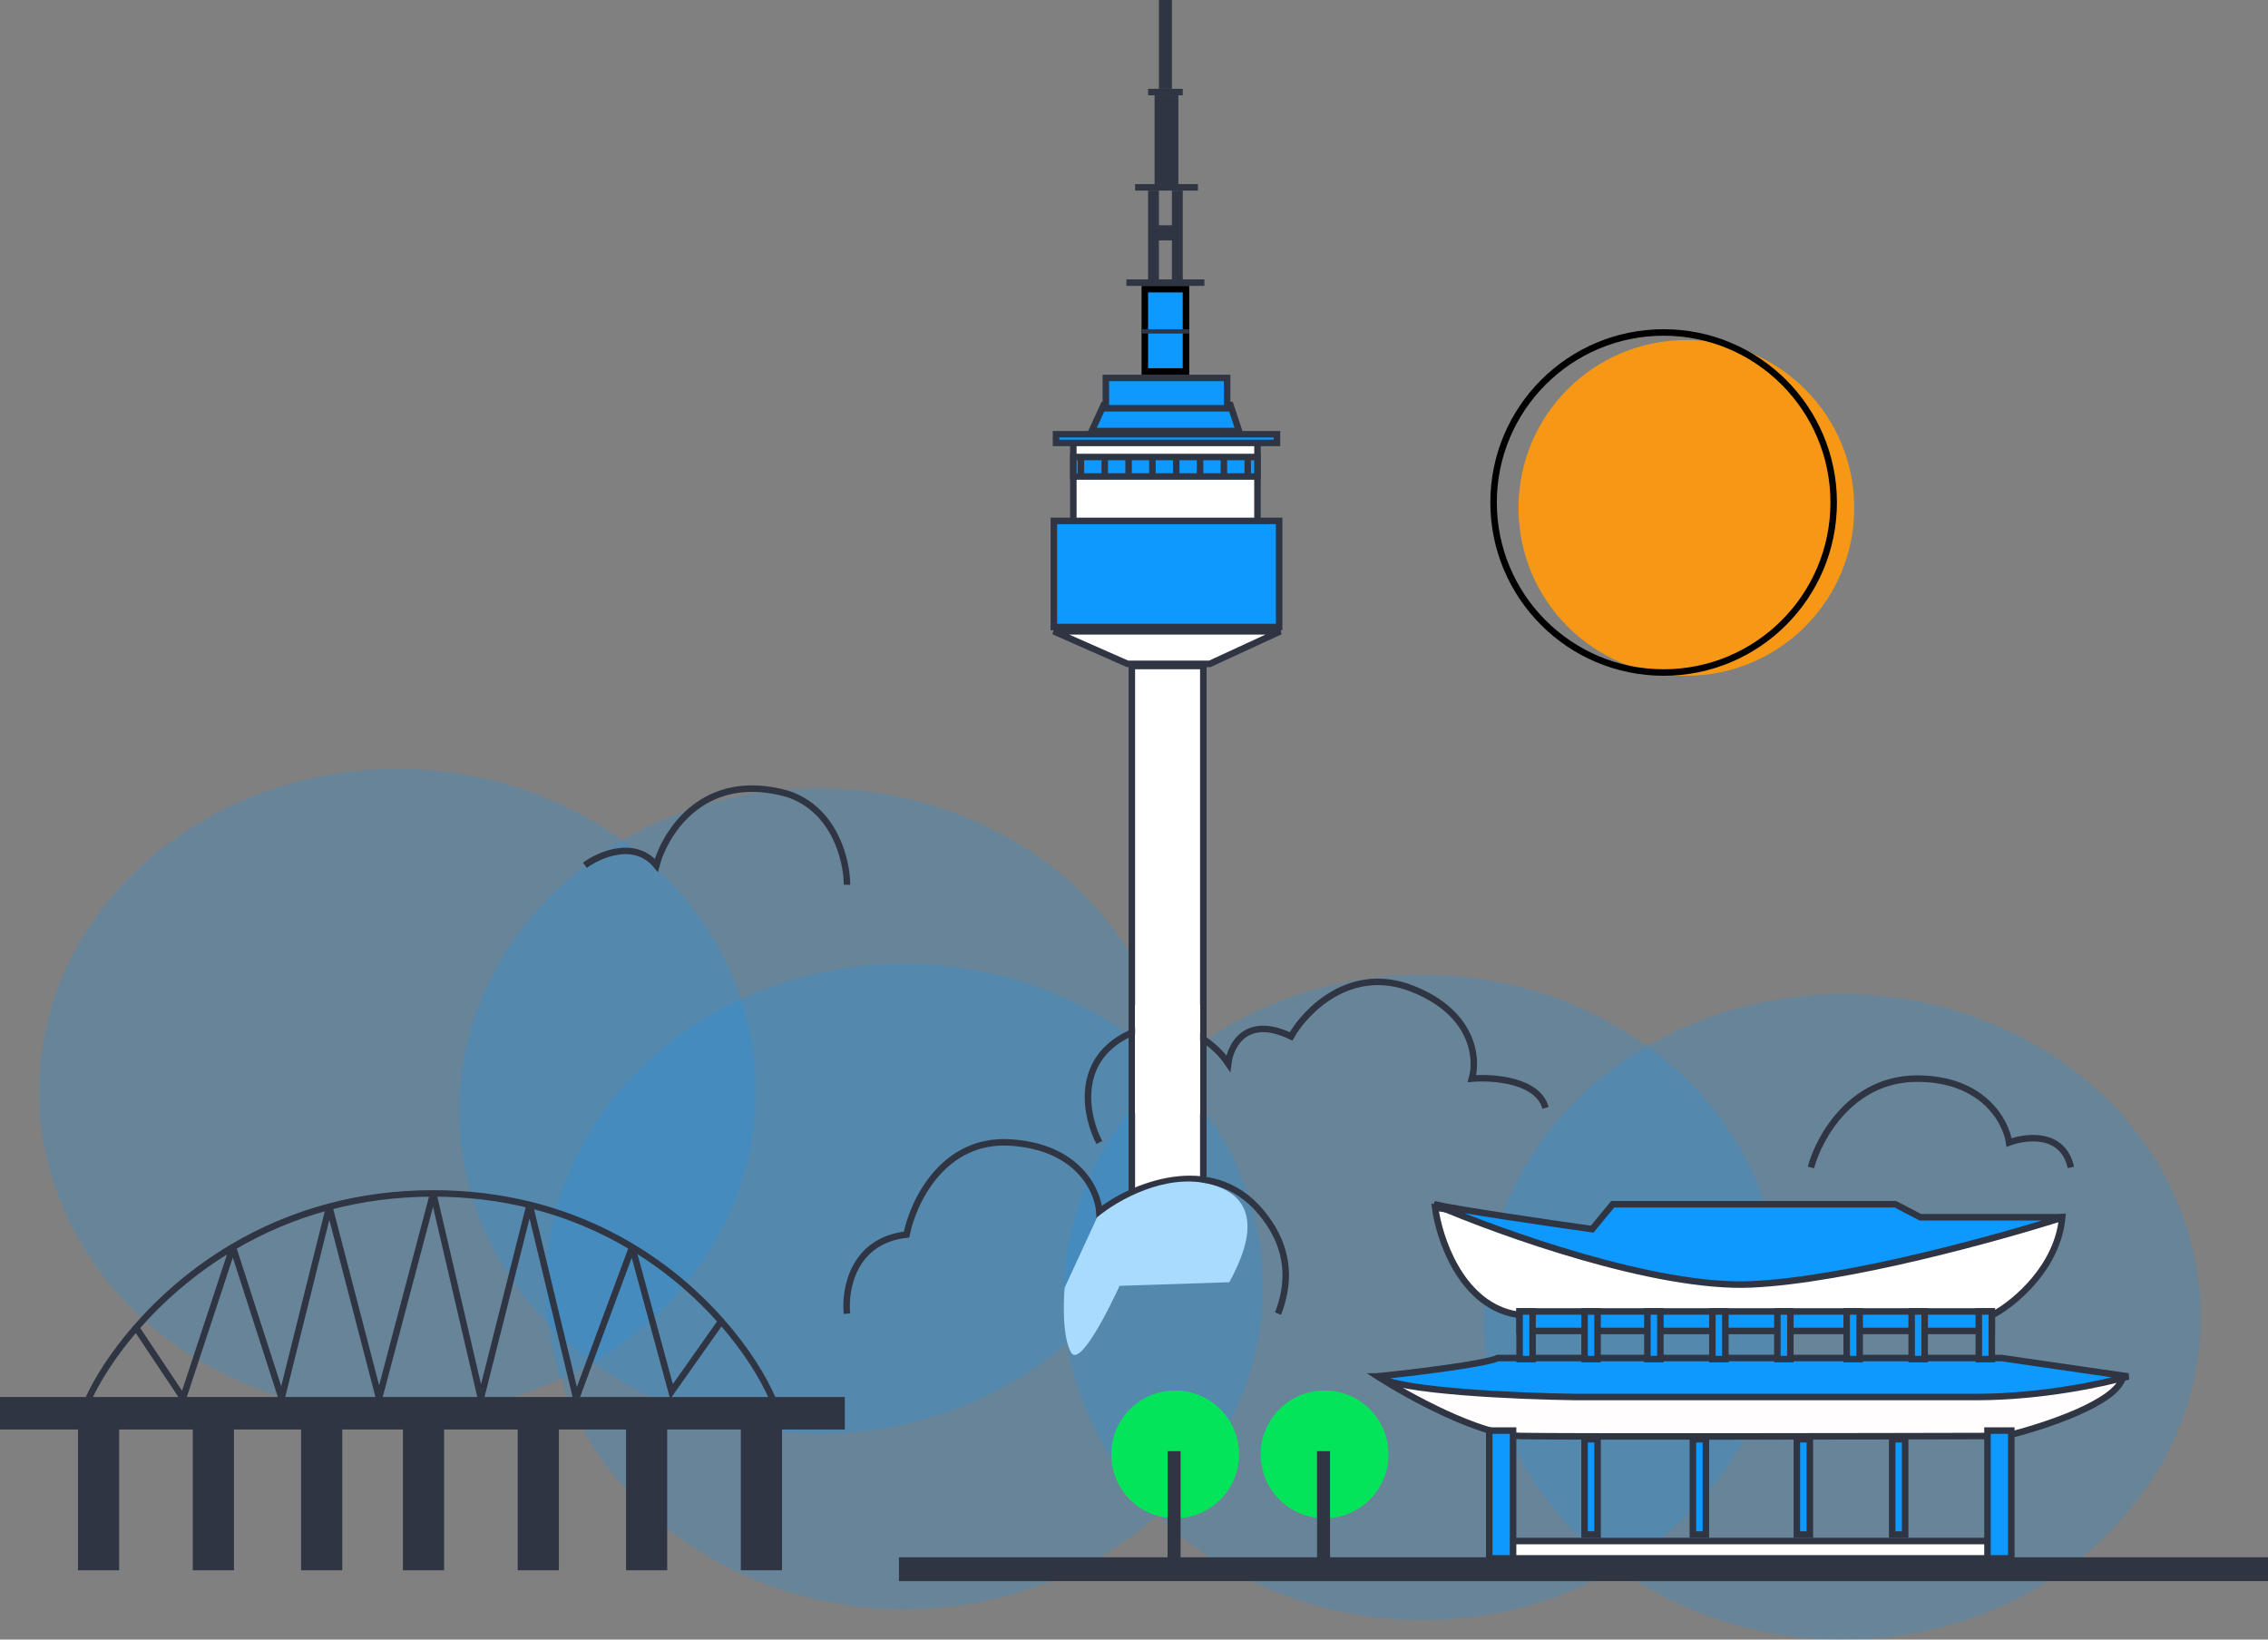 <svg width="1047" height="757" viewBox="0 0 1047 757" fill="none" xmlns="http://www.w3.org/2000/svg">
<rect x="0" y="0" width="1047" height="757" fill="#808080" stroke="none"/>
<ellipse cx="183.5" cy="504" rx="165.5" ry="149" fill="#0D99FF" fill-opacity="0.2"/>
<ellipse cx="656.5" cy="599" rx="165.5" ry="149" fill="#0D99FF" fill-opacity="0.2"/>
<ellipse cx="377.5" cy="513" rx="165.5" ry="149" fill="#0D99FF" fill-opacity="0.2"/>
<ellipse cx="417.5" cy="594" rx="165.5" ry="149" fill="#0D99FF" fill-opacity="0.2"/>
<ellipse cx="850.5" cy="608" rx="165.5" ry="149" fill="#0D99FF" fill-opacity="0.2"/>
<path d="M509.5 187L504 199H572L568 187H509.5Z" fill="#0D99FF" stroke="#2F3543" stroke-width="3"/>
<path d="M495.5 203.5H580.5V241.5H495.5V203.5Z" fill="white" stroke="#2F3543" stroke-width="3"/>
<path d="M41 645.5C45.189 636.503 52.452 624.935 62.834 613M200 551C182.583 551 166.587 553.258 152 557.133M200 551L175 645.5L152 557.133M200 551L222 645.5L244.5 556.275M200 551C216.089 551 230.915 552.927 244.5 556.275M356.5 645.5C352.218 635.75 344.408 622.983 332.936 610M62.834 613L84.5 645.5L107.5 575.786M62.834 613C74.057 600.098 88.926 586.766 107.5 575.786M107.5 575.786L130 645.5L152 557.133M107.5 575.786C120.509 568.095 135.336 561.559 152 557.133M244.5 556.275L266 645.5L291.844 575.786M244.5 556.275C262.421 560.692 278.184 567.582 291.844 575.786M291.844 575.786L310 642.5L332.936 610M291.844 575.786C308.714 585.916 322.376 598.05 332.936 610" stroke="#2F3543" stroke-width="3"/>
<path d="M702 663C682.8 662.6 650 644.5 636 635.5H980C978 647.5 943.167 658.833 926 663C859.333 663.167 721.2 663.4 702 663Z" fill="#FFFDFD" stroke="#2F3543" stroke-width="3"/>
<path d="M924 627H691.5C685.5 629.8 652 633.833 636 635.5C645.2 642.3 700.833 644.667 727.5 645H912.5C942.5 645 971.667 638.667 982.5 635.5L924 627Z" fill="#0D99FF" stroke="#2F3543" stroke-width="3"/>
<path d="M698 606.5C674 600.9 664.333 571.5 662.5 557.5L810.5 581.5L952 562C950 584.8 930.5 601.167 921 606.5C856.667 608.833 722 612.1 698 606.5Z" fill="white" stroke="#2F3543" stroke-width="3"/>
<circle cx="778.5" cy="234.5" r="77.5" fill="#F69715"/>
<path d="M808.5 593C764.5 595 692.5 569.167 662 556C672 558.4 714.833 564.667 735 567.5L744.5 556H875L886.5 562H952.5C922.833 571.5 852.5 591 808.5 593Z" fill="#0D99FF" stroke="#2F3543" stroke-width="3"/>
<rect x="701.5" y="605.5" width="218" height="9" fill="#0D99FF" stroke="#2F3543" stroke-width="3"/>
<rect x="701.5" y="605.5" width="6" height="22" fill="#0D99FF" stroke="#2F3543" stroke-width="3"/>
<rect x="731.5" y="605.5" width="6" height="22" fill="#0D99FF" stroke="#2F3543" stroke-width="3"/>
<rect x="760.5" y="605.5" width="6" height="22" fill="#0D99FF" stroke="#2F3543" stroke-width="3"/>
<rect x="790.5" y="605.5" width="6" height="22" fill="#0D99FF" stroke="#2F3543" stroke-width="3"/>
<rect x="820.5" y="605.5" width="6" height="22" fill="#0D99FF" stroke="#2F3543" stroke-width="3"/>
<rect x="852.5" y="605.5" width="6" height="22" fill="#0D99FF" stroke="#2F3543" stroke-width="3"/>
<rect x="882.5" y="605.5" width="6" height="22" fill="#0D99FF" stroke="#2F3543" stroke-width="3"/>
<rect x="913.5" y="605.5" width="6" height="22" fill="#0D99FF" stroke="#2F3543" stroke-width="3"/>
<rect x="697.5" y="711.5" width="222" height="8" fill="white" stroke="#2F3543" stroke-width="3"/>
<rect x="687.5" y="660.5" width="11" height="59" fill="#0D99FF" stroke="#2F3543" stroke-width="3"/>
<rect x="731.5" y="664.5" width="6" height="44" fill="#0D99FF" stroke="#2F3543" stroke-width="3"/>
<rect x="781.5" y="664.5" width="6" height="44" fill="#0D99FF" stroke="#2F3543" stroke-width="3"/>
<rect x="829.5" y="664.5" width="6" height="44" fill="#0D99FF" stroke="#2F3543" stroke-width="3"/>
<rect x="873.5" y="664.5" width="6" height="44" fill="#0D99FF" stroke="#2F3543" stroke-width="3"/>
<rect x="917.5" y="660.5" width="11" height="59" fill="#0D99FF" stroke="#2F3543" stroke-width="3"/>
<rect x="415" y="719" width="632" height="11" fill="#2F3543"/>
<circle cx="542.5" cy="671.5" r="29.5" fill="#03E45A"/>
<circle cx="611.5" cy="671.5" r="29.5" fill="#03E45A"/>
<rect x="539" y="670" width="6" height="51" fill="#2F3543"/>
<rect x="608" y="670" width="6" height="51" fill="#2F3543"/>
<rect y="645" width="390" height="15" fill="#2F3543"/>
<rect x="36" y="659" width="19" height="66" fill="#2F3543"/>
<rect x="89" y="659" width="19" height="66" fill="#2F3543"/>
<rect x="139" y="659" width="19" height="66" fill="#2F3543"/>
<rect x="186" y="659" width="19" height="66" fill="#2F3543"/>
<rect x="239" y="659" width="19" height="66" fill="#2F3543"/>
<rect x="289" y="659" width="19" height="66" fill="#2F3543"/>
<rect x="342" y="659" width="19" height="66" fill="#2F3543"/>
<rect x="522.5" y="307.5" width="33" height="266" fill="white" stroke="#2F3543" stroke-width="3"/>
<rect x="486.5" y="240.5" width="104" height="49" fill="#0D99FF" stroke="#2F3543" stroke-width="3"/>
<path d="M495.5 211H580.5V220H495.5V211Z" fill="#0D99FF" stroke="#2F3543" stroke-width="3"/>
<path d="M499 210V221" stroke="#2F3543" stroke-width="3"/>
<path d="M510 210V221" stroke="#2F3543" stroke-width="3"/>
<path d="M521 210V221" stroke="#2F3543" stroke-width="3"/>
<path d="M532 210V221" stroke="#2F3543" stroke-width="3"/>
<path d="M543 210V221" stroke="#2F3543" stroke-width="3"/>
<path d="M554 210V221" stroke="#2F3543" stroke-width="3"/>
<path d="M565 210V221" stroke="#2F3543" stroke-width="3"/>
<path d="M576 210V221" stroke="#2F3543" stroke-width="3"/>
<rect x="487.5" y="200.5" width="102" height="4" fill="#0D99FF" stroke="#2F3543" stroke-width="3"/>
<rect x="510.5" y="174.5" width="56" height="14" fill="#0D99FF" stroke="#2F3543" stroke-width="3"/>
<rect x="528.5" y="133.5" width="19" height="38" fill="#0D99FF" stroke="black" stroke-width="3"/>
<rect x="527" y="152" width="22" height="2" fill="#2F3543"/>
<rect x="520" y="129" width="36" height="3" fill="#2F3543"/>
<rect x="524" y="85" width="29" height="3" fill="#2F3543"/>
<rect x="530" y="41" width="16" height="3" fill="#2F3543"/>
<rect x="535" width="6" height="41" fill="#2F3543"/>
<rect x="533" y="44" width="11" height="41" fill="#2F3543"/>
<rect x="530" y="88" width="5" height="41" fill="#2F3543"/>
<rect x="541" y="88" width="5" height="41" fill="#2F3543"/>
<rect x="532" y="104" width="11" height="7" fill="#2F3543"/>
<path d="M391 606.5C389.833 595.5 393.7 572.8 418.5 570C421.5 555 435.3 525.5 466.5 527.5C497.7 529.5 506.834 549.667 507.5 559.5C522 548 558.977 532 582 559.5C597.07 577.5 594.667 594.333 590 606.5M507.5 527.5C501.667 516.5 495.8 491.3 519 478.5C542.2 465.7 560.667 481.5 567 491C568 482.667 575.2 468.5 596 478.5C602.834 466.5 623.6 445.3 652 456.5C680.4 467.7 682.167 488.833 679.5 498C689.334 497.166 709.9 498.7 713.5 511.5M270 399.5C276.834 394.5 293 387.5 303 399.5C307.167 384 325.1 355.7 363.5 366.5C385.5 373.7 391 397.5 391 408.5M836 539C839.667 525.333 854.6 498 885 498C915.4 498 926 517.667 927.5 527.5C935.5 524.5 952.4 522.6 956 539" stroke="#2F3543" stroke-width="3"/>
<path d="M520.5 306.5L486.5 291.5H591L558.5 306.5H520.5Z" fill="white" stroke="#2F3543" stroke-width="3"/>
<circle cx="768" cy="232" r="78.5" stroke="black" stroke-width="3"/>
<rect x="524" y="464" width="30" height="50" fill="white"/>
<path d="M557.5 546.5C538 542 516.5 553.667 506.5 562L491.5 594.5L567.5 592C573.833 580.333 586.813 553.265 557.5 546.5Z" fill="#A9DBFF"/>
<path d="M494.5 624.5C490.5 617.7 490.833 601.667 491.5 594.5L518.501 590C512.167 604.333 498.5 631.3 494.5 624.5Z" fill="#A9DBFF"/>
</svg>

